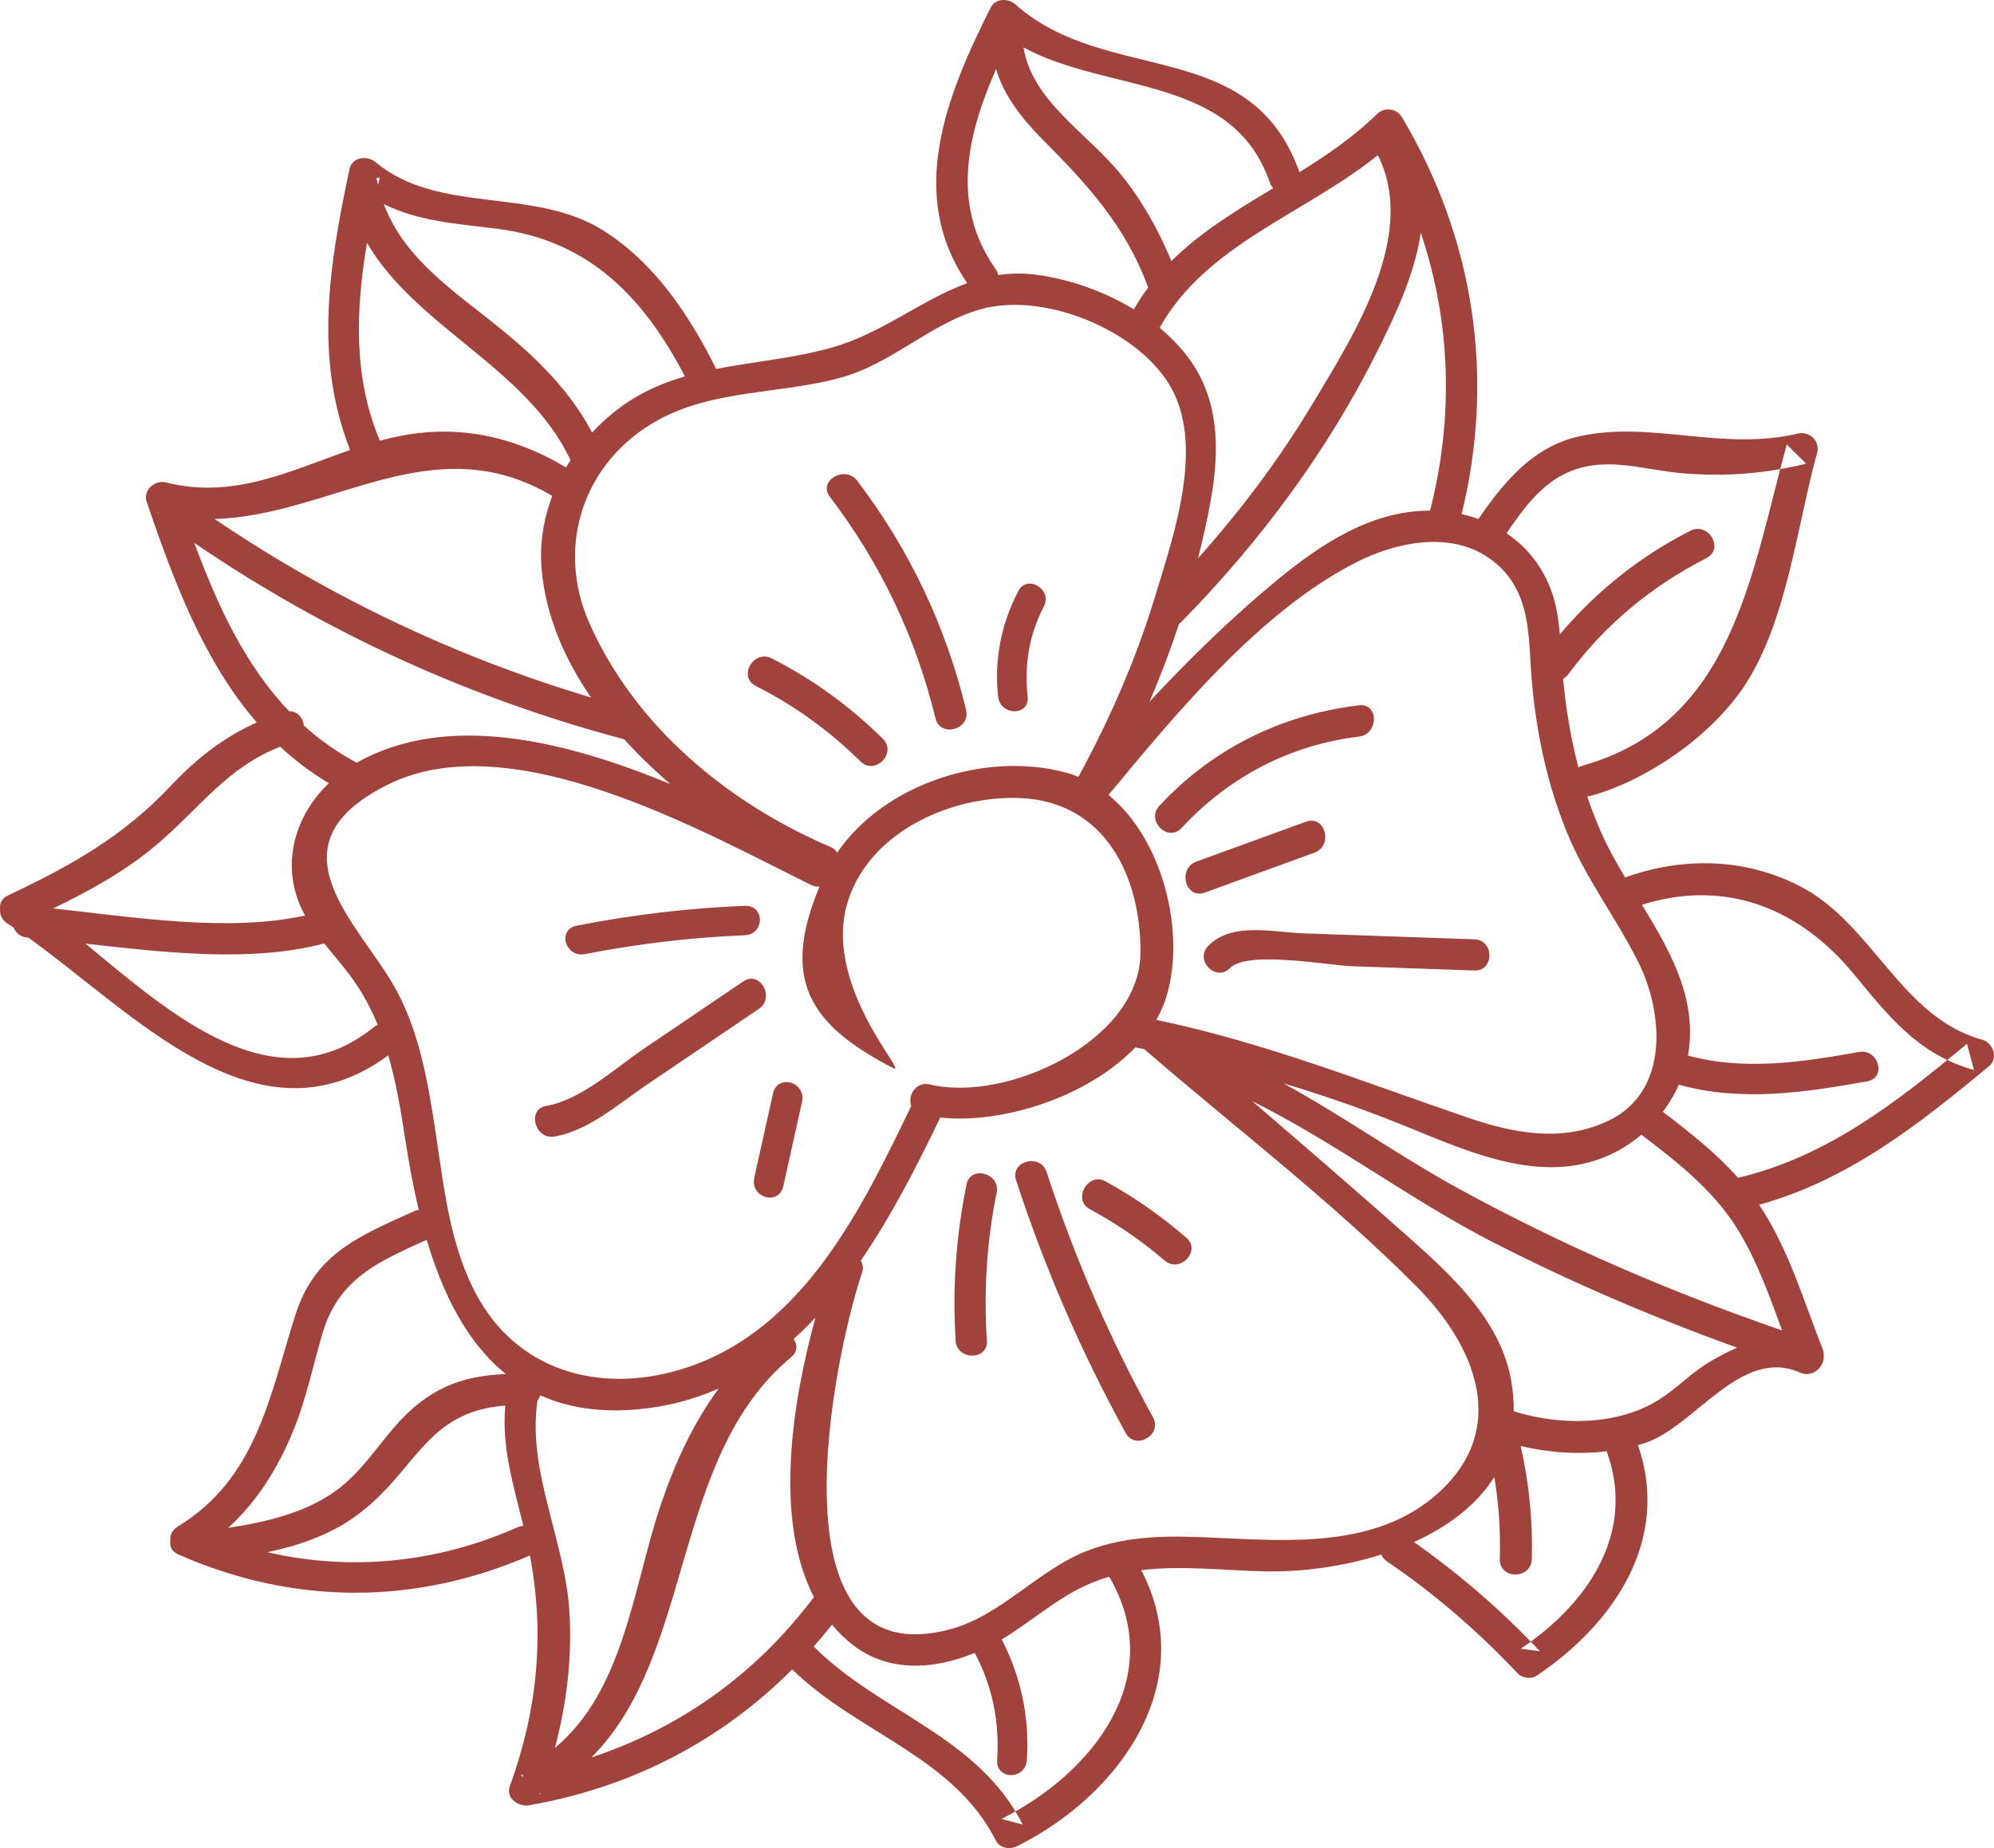 <?xml version="1.0" encoding="UTF-8"?>
<svg width="328px" height="304px" viewBox="0 0 328 304" version="1.1" xmlns="http://www.w3.org/2000/svg" xmlns:xlink="http://www.w3.org/1999/xlink">
    <!-- Generator: Sketch 55.1 (78136) - https://sketchapp.com -->
    <title>Combined Shape</title>
    <desc>Created with Sketch.</desc>
    <g id="Page-1" stroke="none" stroke-width="1" fill="none" fill-rule="evenodd">
        <g id="metal-home-add-hover" transform="translate(-91, -180)" fill="#A2423D">
            <path d="M179.868,409.521 C179.771,409.826 179.621,410.11 179.417,410.352 C177.667,421.997 184.019,433.589 184.681,445.294 C185.11,452.901 184.203,460.275 182.286,467.503 C193.679,458.123 195.189,440.822 199.695,427.531 C202.059,420.556 205.033,414.099 209.23,408.402 C205.204,410.19 200.797,411.384 195.947,411.826 C189.577,412.406 184.284,411.512 179.868,409.521 Z M174.208,406.029 C167.788,400.842 163.815,392.788 161.193,383.95 C153.448,387.452 146.713,390.231 144.037,399.358 C142.456,404.741 141.386,410.124 139.243,415.343 C136.676,421.598 133.281,426.995 128.551,431.318 C134.782,430.389 141.283,428.84 146.289,425.196 C150.233,422.327 152.749,418.349 155.902,414.714 C161.26,408.532 166.722,406.303 174.208,406.029 Z M174.115,411.211 C160.719,412.241 159.546,422.258 149.295,429.553 C145.09,432.546 140.113,434.241 134.996,435.338 C148.677,438.486 162.865,437.119 176.091,431.246 C176.431,431.095 176.767,431.018 177.089,431.003 C175.408,424.114 173.51,418.086 174.115,411.211 Z M221.555,400.262 C222.18,401.152 222.238,402.344 221.136,403.259 C201.33,419.699 205.3,452.105 188.284,469.092 C202.898,464.255 215.4,455.359 224.879,442.713 C218.32,429.963 221.237,410.939 225.145,396.729 C223.991,397.961 222.796,399.142 221.555,400.262 Z M179.94,474.976 C179.862,474.987 179.785,474.994 179.708,474.998 C179.763,475.052 179.818,475.107 179.873,475.161 C179.896,475.1 179.918,475.038 179.94,474.976 Z M177.001,472.314 C176.998,472.188 177.005,472.063 177.022,471.939 C176.909,471.959 176.796,471.979 176.683,471.999 C176.789,472.104 176.895,472.209 177.001,472.314 Z M255.779,449.682 C258.933,455.787 260.376,462.519 259.916,469.493 C259.696,472.828 254.803,472.843 255.023,469.493 C255.434,463.231 254.247,457.375 251.338,451.905 C251.338,451.904 251.337,451.903 251.336,451.901 C244.365,454.749 236.628,455.22 230.555,449.996 C229.569,449.148 228.673,448.23 227.86,447.251 C226.883,448.484 225.88,449.683 224.85,450.848 C235.733,461.745 251.875,465.539 259.234,480.137 C258.065,479.826 256.896,479.517 255.727,479.206 C270.553,471.802 283.214,456.116 273.458,439.365 C272.02,439.786 270.594,440.321 269.183,440.996 C264.374,443.301 260.348,446.954 255.779,449.682 Z M336.803,422.972 C333.843,427.657 329.081,431.174 323.589,433.664 C331.111,438.966 337.997,444.909 344.302,451.618 C343.251,451.482 342.201,451.348 341.15,451.215 C351.989,443.937 360.051,432.432 355.425,419.13 C355.377,418.993 355.341,418.86 355.316,418.73 C350.604,419.297 345.674,418.955 341.141,417.857 C341.142,417.862 341.144,417.866 341.145,417.871 C342.528,424.006 343.151,430.195 342.969,436.481 C342.872,439.838 337.614,439.841 337.711,436.481 C337.843,431.921 337.551,427.436 336.803,422.972 Z M297.005,361.152 C305.503,368.467 313.998,375.787 322.384,383.223 C329.555,389.585 337.692,396.958 339.533,406.847 C339.879,408.705 340.027,410.471 339.996,412.147 C347.564,414.515 356.998,414.577 363.905,410.236 C366.91,408.345 369.334,405.669 372.495,403.862 C373.933,403.04 375.334,402.296 376.726,401.685 C362.988,396.722 349.565,390.988 336.542,384.32 C323.205,377.492 310.594,367.899 297.005,361.152 Z M302.145,358.219 C311.971,363.607 321.235,370.216 331.028,375.575 C348.045,384.885 365.817,392.55 384.146,398.843 C382.032,393.107 379.938,387.202 376.746,382.086 C372.803,375.77 366.856,371.099 360.992,366.651 C359.16,368.21 357.089,369.482 354.864,370.375 C343.411,374.97 331.143,368.785 320.613,364.616 C314.53,362.207 308.374,360.081 302.145,358.219 Z M367.161,358.431 C366.459,360.01 365.572,361.508 364.532,362.891 C368.903,366.215 373.252,369.651 376.902,373.744 C391.652,370.242 403.101,361.229 414.559,351.698 C414.94,353.133 415.321,354.57 415.702,356.004 C406.633,353.504 401.732,347.259 395.963,340.255 C386.959,329.321 374.765,324.529 361.078,328.832 C365.536,336.094 369.794,343.571 368.874,352.127 C368.819,352.633 368.746,353.135 368.654,353.634 C377.985,356.166 387.346,354.732 396.785,353.048 C400.016,352.472 401.391,357.299 398.149,357.878 C387.797,359.723 377.402,361.283 367.161,358.431 Z M348.126,291.664 C348.602,296.713 349.394,301.532 350.649,306.255 C350.862,306.118 351.109,306.007 351.391,305.927 C376.136,298.926 379.072,274.244 384.914,253.111 C385.975,254.166 387.036,255.22 388.097,256.275 C381.139,257.948 374.868,258.434 367.717,257.845 C361.063,257.294 354.69,254.719 348.095,258.092 C344.152,260.11 341.289,264.081 338.82,267.715 C341.908,269.804 344.396,272.749 345.919,276.485 C346.937,278.98 347.349,281.649 347.587,284.341 C353.561,277.294 360.723,271.548 369.048,267.309 C372.038,265.789 374.677,270.297 371.681,271.819 C362.706,276.39 355.002,282.765 349.005,290.878 C348.749,291.225 348.449,291.484 348.126,291.664 Z M284.95,282.61 C283.516,286.953 281.892,291.221 280.096,295.419 C286.676,288.336 293.62,281.581 301.042,275.454 C308.229,269.519 316.61,263.961 326.238,264 C330.187,248.458 329.633,232.917 324.707,218.266 C323.781,224.797 320.791,231.29 317.665,237.564 C309.4,254.157 298.4,268.965 285.412,282.225 C285.263,282.378 285.108,282.505 284.95,282.61 Z M288.073,271.83 C295.102,263.953 301.437,255.538 306.886,246.461 C313.671,235.158 324.276,218.646 317.646,205.53 C305.642,215.199 289.499,220.12 281.751,233.917 C283.218,235.136 284.564,236.467 285.75,237.904 C293.634,247.458 291.009,259.703 288.32,270.822 C288.239,271.159 288.157,271.494 288.073,271.83 Z M259.365,187.811 C260.788,196.67 269.939,201.952 275.384,208.7 C278.892,213.046 281.561,217.825 283.684,222.934 C288.546,218.124 294.469,214.553 300.441,210.951 C300.196,210.693 299.994,210.368 299.857,209.969 C293.798,192.376 273.383,195.371 259.365,187.811 Z M279.866,227.302 C279.858,227.281 279.85,227.26 279.842,227.239 C276.103,217.077 269.854,210.349 262.396,202.842 C258.946,199.368 256.165,195.692 254.84,191.374 C250.116,202.148 247.327,213.712 254.78,224.271 C255.013,224.602 255.152,224.931 255.212,225.249 C257.21,224.949 259.304,224.903 261.534,225.204 C266.931,225.933 272.598,227.89 277.509,230.892 C278.235,229.624 279.023,228.43 279.866,227.302 Z M95.647,334.235 C95.582,334.229 95.516,334.223 95.451,334.218 C94.314,334.119 93.571,333.419 93.225,332.563 C92.882,332.336 92.54,332.113 92.199,331.895 C91.25,331.289 90.923,330.368 91.015,329.488 C90.918,328.636 91.283,327.776 92.333,327.283 C102.439,322.535 111.249,317.6 118.959,309.405 C123.309,304.782 127.747,301.29 133.243,298.845 C124.516,288.778 119.566,275.575 115.128,262.549 C114.467,260.615 116.497,258.9 118.299,259.359 C129.405,262.182 138.719,257.437 148.593,254.024 C142.621,238.897 145.175,223.434 148.49,207.818 C148.924,205.776 151.425,205.537 152.8,206.687 C163.2,215.37 178.772,210.677 190.269,217.936 C198.676,223.242 204.339,231.79 208.703,240.475 C208.739,240.548 208.772,240.621 208.802,240.693 C215.151,239.446 221.741,238.927 228.045,237.111 C236.154,234.777 242.649,229.287 250.11,226.574 C240.045,211.975 246.748,195.599 253.964,181.24 C254.749,179.685 256.871,179.687 258.03,180.722 C273.073,194.131 296.786,185.831 304.751,208.325 C309.274,205.512 313.684,202.504 317.534,198.738 C318.73,197.568 320.741,197.824 321.6,199.262 C333.54,219.281 336.949,242.096 331.428,264.574 C332.371,264.784 333.292,265.05 334.186,265.372 C338.415,259.238 343.185,253.429 350.859,251.755 C362.687,249.177 374.405,254.274 386.723,251.315 C388.622,250.857 390.441,252.542 389.905,254.48 C386.567,266.551 384.891,282.712 377.662,293.242 C372.162,301.254 362.053,308.263 352.768,310.89 C352.528,310.957 352.298,310.992 352.08,310.999 C352.784,313.077 353.59,315.144 354.51,317.214 C355.578,319.612 356.913,321.983 358.339,324.359 C358.474,324.286 358.621,324.222 358.779,324.168 C368.166,320.951 378.116,321.18 387.042,325.757 C399.108,331.942 403.633,347.328 417.08,351.037 C418.831,351.521 419.758,354.062 418.222,355.342 C406.662,364.957 394.973,374.156 380.362,378.179 C385.143,385.286 387.704,394.011 390.81,401.893 C390.97,402.3 391.023,402.677 390.991,403.018 C391.147,404.732 389.215,406.737 387.091,405.791 C377.365,401.459 369.783,414.701 361.578,417.371 C361.197,417.495 360.812,417.612 360.423,417.722 C360.428,417.736 360.434,417.75 360.439,417.765 C365.84,433.29 356.486,447.115 343.777,455.648 C342.856,456.267 341.361,456.03 340.625,455.248 C334.121,448.33 327.032,442.218 319.162,436.847 C318.698,436.531 318.388,436.141 318.205,435.72 C311.87,437.733 305.076,438.594 299.19,438.484 C292.337,438.356 285.44,437.458 278.738,438.292 C288.341,456.844 275.305,475.203 258.314,483.687 C257.129,484.279 255.468,484.066 254.806,482.755 C247.836,468.927 231.833,464.983 221.321,454.606 C209.626,466.318 194.992,473.988 178.063,476.958 C176.294,477.269 174.139,475.809 174.873,473.796 C179.425,461.278 180.628,448.828 178.164,435.864 C159.261,444.1 139.231,444.044 120.333,435.702 C119.272,435.234 118.911,434.384 119.018,433.538 C118.915,432.652 119.246,431.724 120.224,431.129 C133.186,423.241 135.334,409.748 139.548,396.412 C142.769,386.218 149.948,383.399 159.074,379.254 C159.347,379.13 159.617,379.054 159.88,379.021 C158.963,375.179 158.252,371.265 157.665,367.437 C156.95,362.774 156.177,358.099 154.87,353.603 C133.431,369.395 113.141,346.726 95.647,334.235 Z M144.333,335.192 C132.394,338.364 118.048,336.695 105.059,335.222 C119.322,347.004 136.241,362.058 152.49,348.969 C152.697,348.803 152.91,348.674 153.127,348.578 C152.194,346.309 151.065,344.109 149.671,342.005 C148.11,339.649 146.145,337.469 144.333,335.192 Z M141.178,330.603 C140.666,329.672 140.225,328.703 139.881,327.683 C137.547,320.738 140.042,313.66 145.091,308.832 C142.139,307.078 139.487,305.061 137.086,302.83 C128.388,306.246 124.06,312.684 117.06,318.704 C111.866,323.171 105.887,326.448 99.757,329.436 C112.979,330.862 128.391,333.396 141.178,330.603 Z M126.299,265.371 C145.419,278.308 166.092,288.125 188.218,294.734 C183.776,288.278 180.757,281.17 180.099,273.677 C179.733,269.506 180.394,265.401 181.844,261.584 C162.226,249.901 145.476,264.843 126.299,265.371 Z M193.676,301.61 C168.271,294.867 144.603,284.073 122.966,269.308 C126.745,279.54 131.291,289.388 138.566,297.001 C139.95,296.962 140.856,298.117 140.984,299.354 C143.548,301.67 146.424,303.728 149.678,305.464 C164.583,297.064 183.933,301.83 201.296,308.986 C198.601,306.688 196.035,304.221 193.676,301.61 Z M117.076,264.397 C117.063,264.346 117.052,264.295 117.043,264.244 C117.004,264.282 116.966,264.321 116.927,264.36 C116.977,264.372 117.026,264.385 117.076,264.397 Z M188.392,251.149 C189.797,249.639 191.341,248.258 192.994,247.034 C196.332,244.562 199.927,243.007 203.663,241.92 C196.999,229.105 188.049,219.585 172.913,217.654 C166.058,216.778 159.871,216.424 154.129,213.573 C157.554,222.732 165.951,228.054 173.496,234.204 C179.515,239.106 184.81,244.376 188.392,251.149 Z M184.847,255.686 C177.705,240.503 159.418,233.844 151.367,219.935 C149.544,230.891 149.046,241.919 153.482,252.498 C155.516,251.947 157.589,251.508 159.719,251.255 C168.48,250.21 176.674,252.437 184.104,256.888 C184.342,256.482 184.59,256.082 184.847,255.686 Z M153.196,210.444 C153.285,210.023 153.373,209.603 153.462,209.184 C153.278,209.232 153.094,209.28 152.909,209.329 C152.978,209.493 153.034,209.673 153.073,209.87 C153.112,210.063 153.153,210.254 153.196,210.444 Z M279.22,352.577 C278.732,352.482 278.245,352.387 277.757,352.294 C269.994,360.376 256.057,364.935 245.666,363.839 C241.89,371.664 237.697,379.939 232.583,387.381 C232.939,387.904 233.065,388.592 232.791,389.398 C228.277,402.618 217.042,456.159 247.334,448.002 C255.752,445.736 261.932,438.072 270.064,435.013 C276.71,432.514 283.48,432.619 290.466,432.935 C302.927,433.496 317.409,434.732 327.531,425.639 C339.423,414.958 333.6,401.279 324.104,391.716 C310.23,377.739 294.121,365.473 279.22,352.577 Z M225.801,325.838 C225.355,325.878 224.876,325.797 224.388,325.556 C206.64,316.797 175.221,298.998 154.916,309.01 C134.307,319.171 150.517,332.228 156.282,343.032 C160.073,350.14 161.421,358.22 162.627,366.076 C164.047,375.342 164.988,385.262 169.724,393.601 C176.882,406.209 190.898,409.342 204.096,404.915 C223.216,398.5 232.746,378.839 240.896,361.928 C240.254,360.254 241.625,357.838 243.964,358.395 C256.675,361.422 278.43,351.202 278.595,336.863 C278.738,324.364 272.886,311.916 258.903,311.285 C247.394,310.766 233.75,316.974 230.359,328.643 C226.355,342.417 240.827,357.211 237.879,355.681 C224.142,348.555 219.422,341.19 225.801,325.838 Z M273.343,310.765 C282.386,318.162 286.032,333.435 282.893,343.87 C282.486,345.222 281.913,346.521 281.199,347.764 C299.064,351.494 315.238,357.969 332.538,363.879 C340.024,366.436 347.966,367.952 355.498,364.398 C365.701,359.585 364.624,346.548 360.485,338.255 C356.816,330.908 351.843,324.535 348.725,316.864 C345.501,308.934 343.768,300.754 342.993,292.266 C342.324,284.942 343.196,276.744 335.8,271.707 C329.309,267.287 320.421,269.279 314.107,272.491 C298.388,280.486 284.738,297.033 273.343,310.765 Z M228.705,320.276 C236.418,308.939 252.951,303.609 266.084,307.019 C266.877,307.225 267.646,307.482 268.391,307.788 C273.544,298.305 277.872,288.465 281.009,278.106 C284.071,268.007 289.359,252.98 283.266,243.134 C277.685,234.115 262.613,227.991 252.323,230.868 C244.14,233.159 237.783,239.759 229.413,242.093 C219.516,244.852 208.418,244.018 199.184,249.132 C186.983,255.891 182.323,269.825 187.96,282.528 C195.526,299.575 210.822,312.138 227.577,319.308 C228.13,319.544 228.495,319.884 228.705,320.276 Z M227.509,261.717 C225.483,259.05 230.024,256.468 232.023,259.099 C240.609,270.395 246.587,283.023 249.917,296.77 C250.704,300.018 245.662,301.392 244.875,298.149 C241.642,284.803 235.837,272.67 227.509,261.717 Z M215.321,292.834 C212.32,291.308 214.965,286.788 217.958,288.308 C224.719,291.746 230.829,296.188 236.224,301.531 C238.619,303.905 234.924,307.61 232.529,305.236 C227.437,300.192 221.703,296.078 215.321,292.834 Z M258.488,277.255 C259.978,274.389 264.173,276.944 262.686,279.808 C260.282,284.438 259.468,289.374 260.044,294.591 C260.401,297.821 255.538,297.785 255.183,294.591 C254.512,288.525 255.705,282.618 258.488,277.255 Z M187.254,336.939 C183.98,337.584 182.595,332.91 185.872,332.268 C194.99,330.481 204.182,329.391 213.492,329.003 C216.845,328.865 216.827,333.71 213.492,333.848 C204.642,334.216 195.922,335.241 187.254,336.939 Z M182.193,366.957 C178.983,367.516 177.618,362.478 180.841,361.919 C186.645,360.908 192.052,355.802 196.878,352.533 C202.341,348.836 207.804,345.139 213.266,341.439 C216.011,339.581 218.559,344.109 215.835,345.951 C209.644,350.142 203.456,354.334 197.265,358.525 C192.604,361.681 187.846,365.974 182.193,366.957 Z M219.85,375.119 C219.117,378.417 214.346,377.013 215.076,373.72 C216.1,369.107 217.125,364.494 218.152,359.881 C218.885,356.583 223.656,357.987 222.924,361.28 C221.899,365.893 220.875,370.506 219.85,375.119 Z M253.334,400.556 C253.545,403.826 248.406,403.803 248.198,400.556 C247.641,391.884 248.267,383.345 249.988,374.83 C250.638,371.621 255.587,372.988 254.942,376.182 C253.306,384.262 252.805,392.339 253.334,400.556 Z M280.662,413.14 C282.259,416.045 277.768,418.632 276.171,415.729 C268.85,402.409 262.848,388.563 258.138,374.143 C257.109,370.989 262.133,369.651 263.155,372.782 C267.727,386.784 273.552,400.209 280.662,413.14 Z M270.272,378.905 C267.378,377.334 269.938,372.754 272.822,374.322 C277.587,376.912 282.003,380.027 286.146,383.602 C288.661,385.772 285.064,389.506 282.569,387.354 C278.765,384.071 274.642,381.28 270.272,378.905 Z M293.341,339.232 C291.042,341.596 287.44,337.965 289.736,335.607 C293.629,331.604 300.361,333.356 305.388,333.532 C314.771,333.858 324.156,334.186 333.54,334.514 C336.818,334.63 336.823,339.757 333.54,339.642 C326.762,339.406 319.986,339.168 313.208,338.932 C309.67,338.809 296.175,336.317 293.341,339.232 Z M289.191,326.829 C285.997,327.991 284.634,322.885 287.791,321.733 C293.797,319.546 299.803,317.359 305.809,315.172 C309.003,314.007 310.366,319.116 307.209,320.265 C301.203,322.455 295.197,324.642 289.191,326.829 Z M285.368,316.194 C283.104,318.634 279.453,314.984 281.709,312.553 C290.456,303.135 301.778,297.564 314.536,296.022 C317.841,295.623 317.802,300.777 314.536,301.171 C303.129,302.548 293.14,307.826 285.368,316.194 Z" id="Combined-Shape"></path>
        </g>
    </g>
</svg>